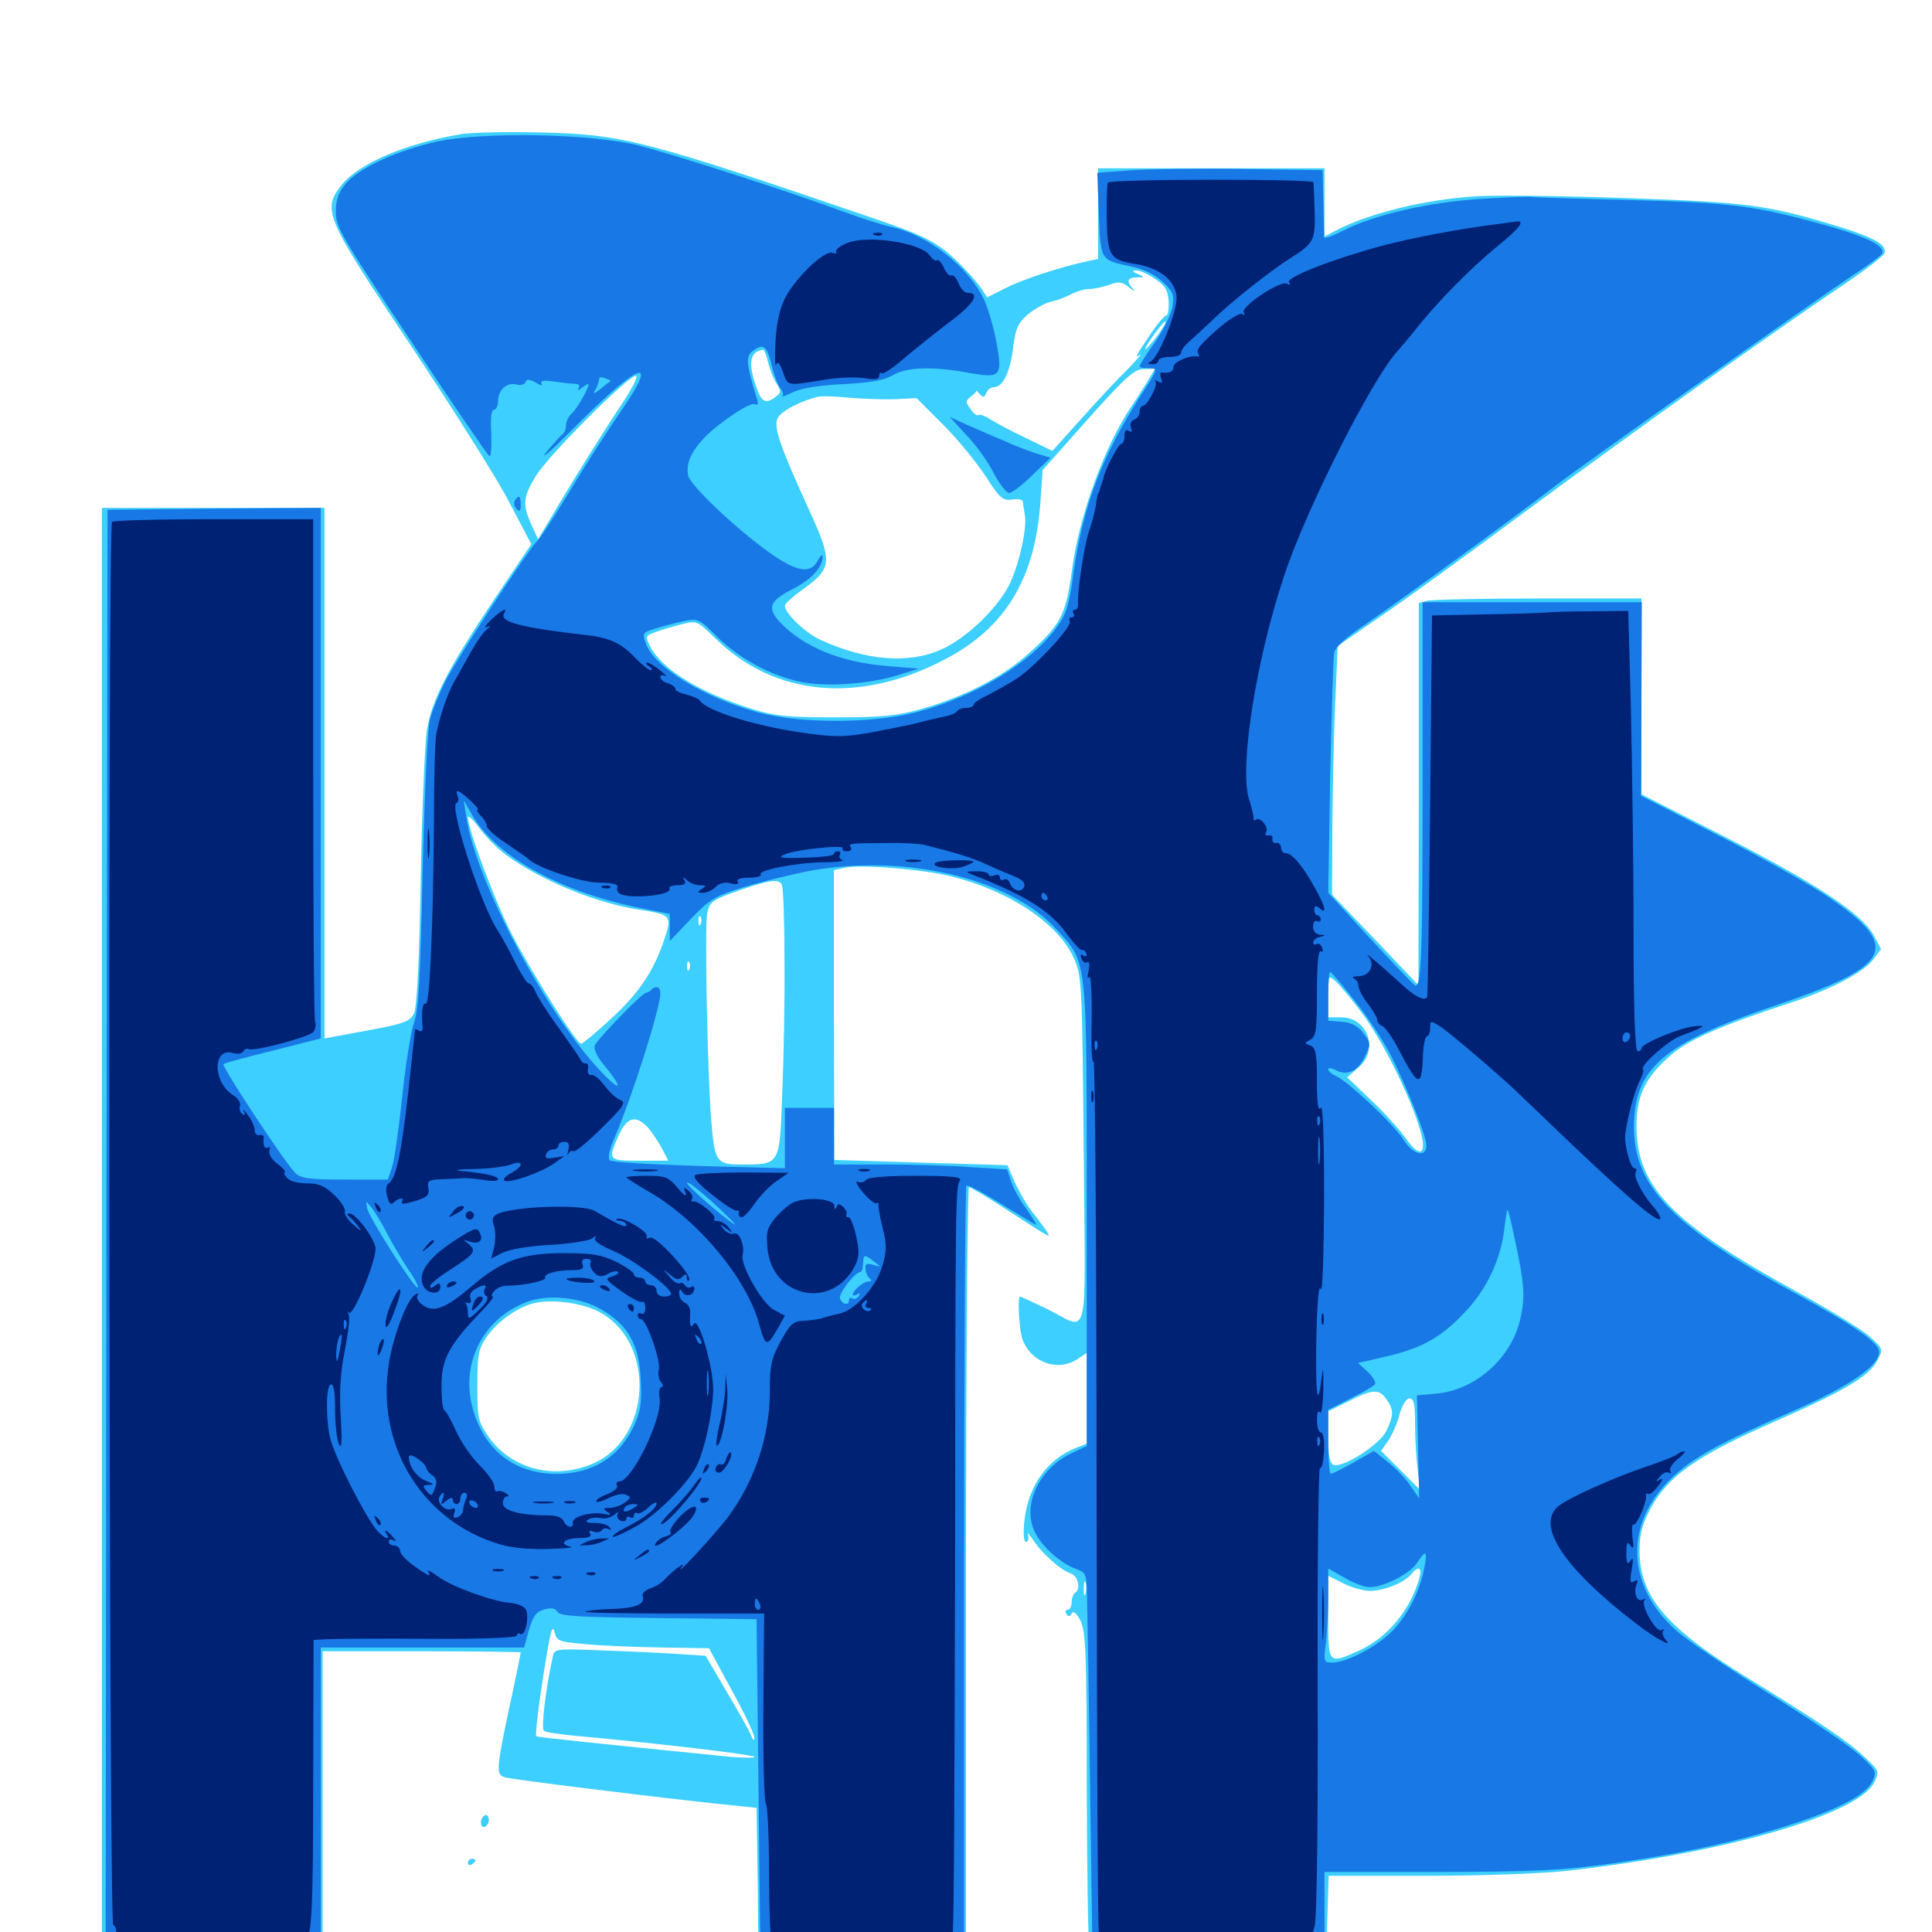 <svg xmlns="http://www.w3.org/2000/svg" viewBox="0 -1000 1000 1000">
	<path fill="#3ccfff" d="M239.258 -930.664C209.766 -925.781 185.156 -915.234 176.367 -903.711C166.797 -891.211 168.555 -887.109 212.305 -821.68C233.594 -789.648 256.641 -753.32 263.086 -741.016L275 -718.359L255.469 -689.258C231.25 -652.93 223.438 -637.5 220.898 -621.68C219.922 -614.844 218.359 -580.273 217.773 -544.727C216.992 -501.172 215.82 -478.711 214.258 -475.391C212.109 -471.289 209.375 -470.117 190.039 -466.602L167.969 -462.5V-599.805V-737.109H110.352H52.734V-363.086V10.938L109.961 10.547L166.992 9.961V-67.773V-145.312H218.359C246.484 -145.312 269.531 -144.922 269.531 -144.727C269.531 -144.336 266.992 -131.445 263.672 -116.406C256.836 -84.18 256.641 -81.445 261.328 -80.078C265.039 -78.906 333.203 -70.508 369.141 -66.602L391.602 -64.258L392.188 -26.562L392.578 10.938H446.289H500V-187.305C500 -296.289 500.781 -385.547 501.562 -385.547C502.344 -385.547 510.938 -380.469 520.508 -374.219C544.922 -358.398 543.75 -359.18 541.992 -362.305C541.016 -363.867 537.891 -368.164 534.961 -371.875C531.836 -375.586 527.734 -382.812 525.391 -387.695L521.484 -396.875L476.758 -398.242L431.836 -399.609L431.641 -474.609V-549.609L436.719 -550.781C444.336 -552.734 476.953 -550.195 491.992 -546.484C522.852 -538.867 548.438 -521.68 556.25 -503.125C559.961 -494.531 560.156 -488.672 560.938 -403.906C561.719 -300.586 564.453 -311.523 541.211 -322.852C534.18 -326.172 528.32 -328.906 527.93 -328.906C526.562 -328.906 527.539 -311.133 529.297 -306.641C533.789 -294.531 548.047 -289.648 558.203 -296.875L562.5 -299.805V-276.172V-252.734L557.422 -250.781C542.188 -244.922 532.422 -231.25 530.273 -213.281C529.492 -206.055 529.883 -201.953 531.055 -201.953C532.227 -201.953 532.617 -203.516 532.031 -205.469C531.25 -207.227 532.617 -206.055 534.766 -202.93C539.062 -196.094 549.219 -187.109 554.297 -185.547C558.008 -184.375 559.57 -177.344 556.445 -175.586C555.469 -174.805 554.688 -172.656 554.688 -170.508C554.688 -168.555 553.711 -166.797 552.539 -166.797C551.562 -166.797 551.172 -165.82 551.953 -164.648C552.93 -163.086 553.711 -163.086 554.688 -164.844C555.664 -166.406 557.227 -165.039 559.375 -160.938C561.914 -155.469 562.5 -144.141 562.5 -76.172C562.695 -33.008 563.086 4.297 563.867 6.641L564.844 10.938L625.781 10.547L686.523 9.961L687.109 -9.57L687.695 -29.102H738.867C767.773 -29.102 799.805 -30.273 812.5 -31.836C892.188 -40.82 961.328 -60.742 969.922 -77.148C972.852 -83.203 972.852 -83.203 965.234 -90.43C956.836 -98.438 943.945 -107.227 905.664 -130.859C862.305 -157.422 848.828 -173.438 848.633 -197.07C848.633 -206.445 850 -210.938 854.492 -219.531C863.672 -236.133 877.93 -246.289 917.383 -263.672C955.469 -280.469 967.578 -287.695 971.875 -296.094C974.805 -301.758 974.609 -301.953 967.969 -308.008C964.258 -311.523 947.266 -321.875 930.273 -331.25C865.43 -366.797 847.266 -385.547 847.07 -416.797C846.875 -432.422 851.562 -442.383 864.453 -453.516C873.438 -461.719 890.82 -469.141 925.195 -480.469C946.68 -487.305 964.648 -496.68 969.531 -503.32L973.633 -508.789L969.727 -516.016C963.672 -527.148 939.258 -543.164 892.188 -567.188L849.609 -588.867V-639.648V-690.234H796.484C767.188 -690.234 741.211 -689.648 738.867 -689.062L734.375 -687.891V-588.867L734.18 -490.039L711.914 -513.477L689.453 -536.914L689.648 -574.023C689.844 -594.531 690.43 -623.438 691.211 -638.477L692.383 -665.625L713.867 -680.469C725.781 -688.477 760.547 -713.672 791.016 -736.328C846.875 -777.539 914.648 -825.977 953.516 -852.148C964.844 -859.766 974.805 -867.383 975.391 -868.945C976.953 -873.047 969.922 -877.148 951.953 -882.617C915.234 -893.945 904.688 -895.312 841.797 -897.461C808.984 -898.633 774.414 -899.023 764.648 -898.438C738.086 -896.875 709.18 -889.844 691.797 -880.859L685.547 -877.539V-895.312V-912.891H626.953H568.359V-889.453V-866.016L563.086 -864.844C549.219 -861.914 529.492 -855.469 520.703 -850.977L510.938 -846.094L508.008 -850.586C506.445 -853.125 500.586 -859.766 495.117 -865.039C485.352 -874.414 479.102 -877.734 454.102 -886.328C333.008 -927.734 322.461 -930.469 279.297 -931.445C262.695 -931.836 244.727 -931.445 239.258 -930.664ZM597.852 -855.664C603.125 -852.148 604.492 -849.805 604.883 -843.945C605.078 -840.039 604.492 -836.719 603.711 -836.719C602.734 -836.719 599.609 -833.008 596.484 -828.516C587.5 -815.234 587.109 -814.453 590.039 -816.406C591.406 -817.188 588.672 -814.062 583.984 -809.18C579.102 -804.492 568.359 -792.969 559.961 -783.594L544.727 -766.602L531.055 -773.242C523.633 -776.758 515.234 -781.25 512.5 -783.008C509.766 -784.766 507.031 -785.742 506.445 -785.156C505.664 -784.57 503.906 -785.938 502.344 -788.281C499.609 -791.992 499.805 -792.578 502.539 -794.727C504.297 -796.094 505.664 -797.461 505.273 -797.852C505.078 -798.242 505.859 -797.461 507.031 -796.094C508.789 -794.141 509.57 -794.141 510.547 -796.68C511.133 -798.242 512.891 -799.609 514.453 -799.609C519.141 -799.609 522.852 -807.422 524.414 -820.117C525.586 -829.688 526.758 -832.617 531.836 -837.109C535.352 -840.039 540.625 -842.969 543.555 -843.75C546.68 -844.336 551.367 -846.094 554.297 -847.656C557.227 -849.219 561.328 -850.391 563.672 -850.391C566.016 -850.391 570.508 -851.367 574.023 -852.539C579.297 -854.492 580.859 -854.102 584.57 -851.172C586.914 -849.219 587.695 -848.828 586.523 -850.391C582.812 -854.492 583.398 -856.25 588.477 -856.445C592.578 -856.445 592.578 -856.641 588.867 -858.203C585.938 -859.375 585.742 -859.961 588.086 -859.961C589.844 -860.156 594.141 -858.203 597.852 -855.664ZM598.828 -825.977C591.797 -816.797 590.43 -817.188 597.266 -826.758C600.195 -830.859 602.93 -833.984 603.32 -833.594C603.711 -833.203 601.758 -829.883 598.828 -825.977ZM397.461 -812.891C398.242 -809.375 400.195 -804.297 401.758 -801.758C404.492 -797.461 404.492 -796.875 401.172 -794.336C396.289 -790.82 394.141 -791.797 391.406 -799.805C387.109 -811.914 388.086 -818.164 394.922 -818.945C395.508 -819.141 396.68 -816.211 397.461 -812.891ZM593.555 -801.953C591.016 -798.047 587.695 -792.578 585.742 -789.844C571.484 -768.75 558.398 -732.617 554.688 -703.906C551.758 -682.031 549.023 -676.562 532.812 -662.109C519.336 -649.805 499.805 -639.648 477.539 -633.203C464.453 -629.492 457.227 -628.711 432.617 -628.711C407.227 -628.711 401.367 -629.297 388.672 -633.203C362.109 -641.602 342.773 -653.516 336.719 -665.039C333.984 -670.508 333.984 -670.898 338.867 -672.656C341.797 -673.828 347.852 -675.586 352.344 -676.758C360.742 -678.906 360.742 -678.906 370.508 -669.336C401.172 -639.453 444.922 -635.547 488.867 -658.594C520.117 -674.805 535.547 -700 538.477 -739.453L539.648 -756.641L562.891 -782.812C582.617 -804.883 586.914 -808.789 591.992 -808.984L597.852 -809.18ZM318.945 -786.523C312.109 -775.977 300 -756.836 292.383 -744.141L278.516 -720.898L275 -728.516C270.312 -739.062 270.703 -742.773 277.539 -753.906C284.375 -764.844 325 -805.469 329.102 -805.469C330.664 -805.469 326.758 -797.852 318.945 -786.523ZM463.281 -793.359L474.414 -793.945L488.281 -780.078C495.898 -772.461 505.664 -760.352 510.156 -753.516C517.578 -741.992 518.945 -740.82 523.828 -741.406C526.953 -741.992 529.297 -741.406 529.492 -740.234C529.492 -739.062 530.078 -735.938 530.469 -733.203C531.641 -726.758 527.734 -708.789 522.852 -698.242C516.992 -685.742 500.195 -669.531 487.305 -663.867C470.508 -656.25 448.242 -658.008 424.805 -668.75C416.992 -672.266 406.25 -682.422 406.25 -686.523C406.25 -687.5 410.547 -691.406 415.82 -695.117C430.859 -706.055 431.055 -709.18 418.75 -736.133C403.32 -769.922 400 -779.688 402.734 -783.984C404.883 -787.5 414.453 -792.383 422.852 -794.531C425 -795.117 432.422 -794.922 439.453 -794.141C446.484 -793.555 457.227 -793.164 463.281 -793.359ZM262.305 -557.227C280.273 -544.141 309.375 -532.227 331.25 -529.102C347.461 -526.562 348.047 -525.977 343.75 -513.477C338.086 -496.875 330.859 -486.133 316.016 -472.461C308.398 -465.43 301.562 -459.766 300.781 -459.766C298.438 -459.766 276.172 -494.922 265.43 -515.43C257.031 -531.25 242.188 -570.703 242.188 -576.953C242.188 -578.32 244.922 -575.781 248.047 -571.484C251.367 -566.992 257.617 -560.547 262.305 -557.227ZM406.055 -502.539C406.25 -482.617 405.664 -451.758 404.883 -433.984C403.516 -396.68 403.906 -397.266 383.789 -397.266C370.898 -397.266 369.922 -398.438 368.164 -419.727C366.211 -443.359 364.648 -519.922 366.016 -527.148C367.188 -532.812 368.555 -533.984 378.516 -537.695C397.656 -544.531 403.125 -545.508 404.688 -541.992C405.469 -540.234 406.055 -522.461 406.055 -502.539ZM362.695 -521.875C362.109 -520.312 361.523 -520.898 361.523 -523.047C361.328 -525.195 361.914 -526.367 362.5 -525.586C363.086 -525 363.281 -523.242 362.695 -521.875ZM356.836 -498.438C356.25 -496.875 355.664 -497.461 355.664 -499.609C355.469 -501.758 356.055 -502.93 356.641 -502.148C357.227 -501.562 357.422 -499.805 356.836 -498.438ZM705.273 -475.195C715.625 -461.328 730.078 -432.227 734.961 -415.43C738.867 -402.344 735.156 -400 727.539 -410.938C724.609 -415.039 716.797 -423.828 709.766 -430.469L697.266 -442.383L703.125 -447.461C713.867 -456.445 708.008 -473.438 694.141 -473.438H687.5V-484.57C687.5 -495.508 687.5 -495.508 691.602 -491.797C693.75 -489.844 700 -482.422 705.273 -475.195ZM335.352 -416.406C337.5 -413.867 340.82 -408.984 342.578 -405.664L345.898 -399.219H331.055C314.648 -399.219 314.453 -399.414 320.312 -412.5C324.609 -421.875 329.102 -423.047 335.352 -416.406ZM311.328 -320.312C339.453 -303.906 336.914 -255.664 307.227 -242.578C287.109 -233.789 264.844 -239.453 252.93 -256.25C247.461 -264.258 247.07 -265.82 247.07 -282.812C247.07 -298.633 247.656 -301.758 251.758 -307.812C257.031 -315.43 266.211 -322.266 274.609 -325C284.375 -328.125 301.953 -325.781 311.328 -320.312ZM717.578 -275.781C721.484 -270.312 721.484 -267.578 717.578 -259.375C714.258 -252.344 695.117 -240.039 690.234 -241.797C688.281 -242.578 687.5 -246.484 687.5 -256.25V-269.531L697.852 -274.609C710.352 -281.055 713.867 -281.25 717.578 -275.781ZM732.422 -263.086C732.422 -255.664 733.008 -245.117 733.789 -239.258L734.961 -228.906L724.805 -239.062L714.844 -249.023L718.555 -254.297C720.508 -257.227 723.242 -263.281 724.414 -267.969C725.781 -272.852 727.93 -276.172 729.492 -276.172C731.836 -276.172 732.422 -273.242 732.422 -263.086ZM734.57 -182.812C729.688 -166.211 717.969 -152.148 703.125 -145.508C687.5 -138.477 687.5 -138.477 687.5 -162.891V-184.375L695.312 -180.469C699.414 -178.32 705.664 -176.562 708.984 -176.562C716.211 -176.562 726.562 -180.664 730.273 -184.961C734.18 -189.844 736.328 -188.867 734.57 -182.812ZM561.914 -175.195C561.328 -173.242 560.938 -174.414 560.938 -177.539C560.938 -180.859 561.328 -182.227 561.914 -181.055C562.305 -179.688 562.305 -176.953 561.914 -175.195ZM302.734 -149.023C310.742 -148.242 328.516 -147.461 342.188 -147.266L366.992 -146.875L378.711 -125.195C385.352 -113.281 390.625 -102.148 390.43 -100.391C390.43 -98.633 389.648 -99.219 388.672 -101.953C387.695 -104.297 382.031 -114.453 375.977 -124.609L365.234 -142.969L347.07 -144.141C337.305 -144.727 319.727 -145.508 308.008 -145.898C288.086 -146.68 286.914 -146.484 286.133 -142.578C282.422 -125.586 279.883 -105.078 281.641 -104.102C282.617 -103.32 289.844 -102.344 297.461 -101.562C333.398 -98.438 390.625 -91.797 390.625 -90.625C390.625 -90.039 384.18 -90.039 376.562 -90.82C310.352 -97.461 278.125 -100.781 277.539 -101.367C276.758 -102.148 280.273 -128.516 283.594 -147.07C285.352 -157.031 286.133 -158.789 287.109 -155.078C288.086 -150.586 289.453 -150.195 302.734 -149.023ZM249.219 -58.398C248.633 -56.836 249.023 -55.078 249.805 -54.492C250.781 -53.906 251.953 -54.883 252.734 -56.445C253.32 -58.008 252.93 -59.766 252.148 -60.352C251.172 -60.938 250 -59.961 249.219 -58.398ZM242.188 -35.742C242.188 -34.766 243.164 -34.375 244.141 -34.961C245.312 -35.547 246.094 -36.523 246.094 -37.109C246.094 -37.5 245.312 -37.891 244.141 -37.891C243.164 -37.891 242.188 -36.914 242.188 -35.742Z"/>
	<path fill="#1878e5" d="M226.367 -926.758C205.859 -922.266 185.742 -913.086 178.906 -904.883C175.195 -900.391 173.828 -896.68 173.828 -890.234C173.828 -882.422 176.953 -877.148 212.891 -823.242C234.18 -791.016 252.539 -764.258 253.32 -763.867C254.102 -763.281 254.492 -768.555 254.297 -775.391C253.711 -783.398 254.297 -787.891 255.664 -787.891C256.836 -787.891 257.812 -790.039 257.812 -792.578C257.812 -798.242 262.5 -802.344 267.383 -800.977C269.531 -800.391 271.68 -800.977 272.07 -802.344C272.656 -803.906 274.219 -803.711 277.344 -801.953C279.883 -800.391 281.055 -800.195 280.273 -801.562C279.492 -802.93 281.25 -803.32 286.523 -802.539C290.625 -801.953 295.508 -801.367 297.461 -801.367C299.609 -801.367 300.391 -800.391 299.414 -799.023C298.633 -797.656 299.414 -797.852 301.367 -799.414C303.125 -800.781 304.688 -801.562 304.688 -801.172C304.688 -798.828 298.438 -788.086 295.898 -785.938C294.336 -784.57 292.969 -781.836 292.969 -779.883C292.969 -777.93 292.188 -775.977 291.211 -775.195C290.234 -774.609 286.523 -770.508 282.812 -766.016C279.297 -761.328 285.156 -766.602 295.898 -777.344C331.055 -812.695 341.992 -816.992 321.484 -787.305C314.648 -777.344 302.734 -758.984 295.117 -746.094C287.305 -733.398 279.883 -721.68 278.125 -720.117C273.047 -715.039 236.523 -659.18 230.469 -647.266C227.344 -641.016 223.633 -632.031 222.461 -627.344C221.289 -622.461 219.727 -589.062 218.75 -548.633C217.578 -492.969 216.602 -476.758 214.258 -470.508C212.695 -466.211 209.961 -449.023 208.203 -432.422C206.445 -415.82 204.102 -399.219 202.93 -395.898L200.781 -389.453H178.516C159.961 -389.453 155.664 -390.039 152.734 -392.969C147.266 -398.438 114.648 -448.047 115.625 -449.219C116.211 -449.805 127.93 -452.93 141.406 -456.25L166.016 -462.5V-599.805V-737.109L110.938 -736.719L55.664 -736.133L55.078 -363.672L54.688 8.984H110.352H166.016V-69.141V-147.266H218.555H271.289L273.828 -156.445C275.977 -163.672 277.539 -165.82 281.836 -166.992C285.547 -167.969 287.5 -167.578 288.672 -165.625C289.844 -163.477 300 -162.891 340.82 -162.5L391.602 -161.914L392.578 -76.367L393.555 9.18H446.289H499.023V-188.086C499.023 -296.484 499.609 -385.742 500.195 -386.328C500.781 -386.914 508.984 -382.617 518.359 -376.758C527.93 -370.898 535.938 -366.016 536.328 -366.016C536.719 -366.016 534.57 -369.531 531.445 -374.023C528.125 -378.32 524.609 -384.766 523.438 -388.281L521.289 -394.727L502.344 -395.898C491.992 -396.68 471.68 -397.266 457.617 -397.266H431.641V-411.914V-426.562H418.945H406.25V-410.938V-395.312L361.914 -396.484C337.305 -397.266 316.602 -398.438 315.625 -399.414C314.453 -400.586 315.43 -405.078 318.164 -411.328C326.953 -431.641 341.797 -478.125 341.797 -485.938C341.797 -489.258 339.453 -490.039 337.109 -487.695C336.328 -486.719 334.961 -486.133 334.375 -486.133C332.227 -485.938 309.18 -462.109 307.812 -458.789C307.227 -457.227 308.984 -453.125 312.109 -449.414C322.656 -436.719 322.07 -433.789 311.328 -445.117C283.008 -474.609 246.094 -544.336 241.406 -576.953L240.039 -585.742L243.945 -578.906C255.859 -557.227 289.062 -538.672 331.055 -530.078L346.68 -526.953V-519.922V-512.891L357.422 -524.219C366.992 -534.18 369.922 -536.133 383.789 -540.43C392.383 -543.164 407.422 -546.875 416.992 -548.828C466.602 -558.594 522.266 -545.898 546.68 -519.141C563.086 -501.172 562.5 -506.641 562.5 -370.898V-251.562L553.906 -247.461C537.305 -239.258 528.711 -220.117 535.938 -206.445C539.453 -199.219 549.609 -190.43 557.031 -187.891C562.305 -185.938 562.5 -185.547 562.695 -171.094C562.891 -162.695 563.672 -118.945 564.258 -73.438L565.43 8.984L625.586 9.57L685.547 9.961V-10.547V-31.055H744.727C795.117 -31.25 808.203 -31.836 834.961 -35.547C873.242 -41.016 901.953 -47.461 929.492 -56.445C953.906 -64.648 966.211 -71.484 969.336 -78.32C971.484 -83.008 970.898 -83.984 962.305 -91.797C957.227 -96.289 936.133 -110.742 915.234 -123.633C894.531 -136.523 873.047 -151.172 867.578 -156.055C841.602 -179.297 840.625 -211.523 865.234 -234.961C876.562 -245.703 889.062 -252.734 929.492 -270.312C957.422 -282.617 972.656 -293.164 972.656 -300.195C972.656 -304.883 960.547 -313.477 928.711 -330.859C865.625 -365.234 845.703 -385.938 845.703 -416.797C845.898 -446.875 860.547 -459.766 916.992 -478.906C980.859 -500.391 985.156 -509.766 943.945 -537.305C934.57 -543.359 909.57 -557.422 888.281 -568.164L849.414 -588.086L849.609 -638.086L849.805 -688.281H792.969H736.328V-594.727C736.328 -504.297 735.742 -488.086 732.227 -490.039C731.445 -490.625 720.898 -501.562 708.984 -514.453L687.5 -537.891L688.477 -597.852C689.258 -631.055 690.039 -659.961 690.625 -662.305C691.211 -665.039 696.875 -670.312 706.641 -676.758C722.656 -687.695 786.133 -733.789 805.664 -749.023C819.141 -759.375 937.5 -843.164 958.594 -857.227C966.406 -862.305 973.438 -867.578 974.023 -868.555C976.367 -872.461 966.602 -877.344 944.922 -883.398C907.617 -893.75 895.703 -895.117 843.164 -896.484C816.211 -897.07 793.555 -897.852 792.969 -898.047C792.383 -898.438 780.664 -897.852 766.797 -897.07C739.258 -895.312 711.523 -888.867 695.312 -880.664C690.039 -877.93 685.547 -876.367 685.352 -877.148C685.352 -878.125 685.156 -886.133 684.961 -895.312L684.57 -911.914L644.531 -912.5C622.461 -912.891 596.289 -912.5 586.133 -911.914L567.969 -910.547L568.75 -889.062C569.727 -865.039 569.531 -865.43 585.352 -862.109C591.992 -860.742 597.852 -857.812 601.758 -854.102C607.227 -849.023 607.812 -847.461 606.836 -841.016C606.055 -837.109 601.953 -828.711 597.656 -822.656C593.359 -816.602 589.844 -811.133 589.844 -810.352C589.844 -809.766 591.992 -809.375 594.727 -809.375C599.609 -809.375 599.414 -809.18 590.43 -795.312C570.312 -763.867 560.547 -737.891 555.664 -703.711C553.516 -687.305 551.953 -682.227 547.266 -675.781C533.984 -657.031 504.883 -639.453 474.609 -631.445C451.758 -625.391 414.062 -625.391 392.383 -631.25C364.453 -638.867 338.477 -654.688 334.375 -666.797C332.422 -672.07 332.617 -672.656 338.477 -674.414C341.992 -675.586 348.438 -677.344 353.125 -678.32C361.328 -680.078 361.523 -680.078 371.68 -669.922C383.203 -658.789 398.828 -650.391 414.453 -647.07C427.148 -644.336 450.195 -645.898 464.844 -650.586L475.586 -653.906L458.984 -655.273C435.156 -657.227 416.016 -665.039 403.711 -677.93C396.875 -685.352 398.242 -689.062 410.352 -695.117C419.922 -700 425.781 -706.445 425.781 -711.719C425.781 -713.477 424.609 -712.5 423.242 -709.766C419.531 -702.734 412.305 -703.906 397.852 -714.258C380.664 -726.562 357.617 -748.438 356.25 -753.711C354.297 -761.914 360.352 -771.484 374.414 -781.836C381.641 -787.305 388.867 -791.406 390.43 -790.82C392.383 -790.039 392.773 -790.82 391.602 -794.141C386.133 -811.914 385.938 -815.625 389.648 -818.359C395.117 -822.461 396.875 -821.094 399.414 -810.938C400.586 -805.859 402.734 -800.586 403.906 -799.023C405.273 -797.461 405.664 -795.703 404.883 -794.922C404.102 -794.336 406.641 -795.117 410.156 -796.875C414.453 -799.023 423.633 -800.586 436.328 -801.172C450.586 -801.953 457.422 -803.125 461.914 -805.664C468.75 -809.961 482.812 -810.547 501.367 -807.031C517.969 -804.102 518.945 -805.078 515.82 -822.461C514.453 -829.883 511.719 -839.453 509.766 -843.945C501.953 -861.523 480.469 -878.516 460.938 -882.617C457.227 -883.398 446.094 -886.914 436.523 -890.43C408.789 -900.781 348.438 -920.117 330.078 -924.805C305.664 -930.859 250 -931.836 226.367 -926.758ZM316.016 -802.734C315.625 -802.539 313.281 -800.781 310.742 -798.633C307.812 -796.289 306.641 -795.898 307.812 -797.656C308.789 -799.219 309.57 -801.172 309.766 -802.148C309.961 -802.93 310.156 -803.906 310.352 -804.492C310.352 -804.883 311.914 -804.883 313.477 -804.102C315.234 -803.516 316.406 -802.93 316.016 -802.734ZM701.172 -482.031C707.812 -473.828 716.211 -460.938 719.922 -453.711C728.711 -436.133 738.281 -411.914 738.281 -407.031C738.281 -400.586 731.25 -402.344 726.562 -409.961C721.875 -417.578 698.438 -439.648 691.992 -442.773C689.453 -443.945 687.5 -445.508 687.5 -446.484C687.5 -447.461 689.258 -447.266 691.406 -446.094C697.266 -442.969 702.93 -445.508 706.445 -453.125C709.57 -459.375 709.57 -460.156 705.664 -465.234C702.93 -468.945 699.609 -470.703 694.727 -471.094L687.5 -471.68V-484.375C687.5 -491.211 687.891 -496.875 688.477 -496.875C689.062 -496.875 694.727 -490.234 701.172 -482.031ZM373.047 -373.828C380.469 -366.797 382.617 -364.258 377.93 -367.773C366.211 -376.562 351.953 -389.844 356.445 -387.695C358.594 -386.719 366.016 -380.469 373.047 -373.828ZM200.586 -361.133C203.32 -355.859 208.203 -347.656 211.328 -342.969C214.648 -338.281 216.797 -333.984 216.211 -333.594C215.039 -332.227 191.016 -369.531 190.039 -374.609C189.258 -378.711 189.258 -378.711 192.383 -374.805C194.141 -372.656 197.852 -366.602 200.586 -361.133ZM783.789 -359.766C789.062 -335.742 789.453 -329.492 787.109 -318.164C782.812 -297.656 764.453 -280.859 743.945 -278.711L733.398 -277.734L733.984 -250.977L734.57 -224.414L729.688 -231.445C727.148 -235.156 721.875 -240.625 717.969 -243.555L711.133 -249.023L700.586 -242.969C694.922 -239.844 689.453 -237.109 688.867 -237.109C688.086 -237.109 687.5 -244.531 687.5 -253.711V-270.312L699.023 -276.172C705.469 -279.297 711.133 -282.617 711.719 -283.594C712.305 -284.57 710.547 -287.5 707.812 -290.039L702.93 -294.531L718.164 -298.047C736.914 -302.539 746.68 -308.203 759.375 -322.07C769.922 -333.594 776.953 -348.633 778.711 -364.453C779.297 -369.727 780.078 -373.828 780.273 -373.828C780.664 -373.828 782.227 -367.383 783.789 -359.766ZM393.945 -355.859C393.75 -359.961 390.625 -362.305 390.625 -358.008C390.625 -357.031 389.844 -356.641 388.672 -357.227C387.695 -357.812 386.719 -357.422 386.719 -356.25C386.719 -354.883 387.891 -354.297 389.453 -354.883C391.016 -355.469 392.773 -355.078 393.164 -353.711C393.75 -352.344 393.945 -353.32 393.945 -355.859ZM452.344 -357.227C456.445 -360.352 456.25 -360.352 449.219 -358.398C446.484 -357.617 445.312 -356.445 446.484 -355.664C447.656 -355.078 450.391 -355.664 452.344 -357.227ZM455.078 -344.922C455.664 -344.336 454.102 -344.531 451.953 -345.312C448.633 -346.289 447.656 -345.898 448.047 -343.164C448.047 -341.211 449.219 -339.062 450.195 -338.281C451.367 -337.305 451.172 -336.719 449.609 -336.719C446.875 -336.719 441.406 -332.031 441.406 -329.883C441.406 -329.297 442.383 -329.297 443.75 -330.078C445.117 -330.859 445.312 -330.664 444.531 -329.102C443.75 -327.93 442.188 -327.344 441.211 -327.93C440.234 -328.711 439.453 -328.125 439.453 -327.148C439.453 -324.023 436.133 -324.609 434.766 -327.93C433.984 -330.469 442.188 -341.211 445.312 -341.602C445.703 -341.602 446.289 -342.578 446.484 -343.555C446.484 -344.727 446.875 -346.68 446.875 -348.242C447.266 -350.781 448.242 -350.391 455.078 -344.922ZM311.523 -322.07C325.195 -314.062 330.859 -303.906 331.641 -285.938C332.227 -273.828 331.641 -269.531 328.125 -261.914C320.312 -245.508 306.641 -237.109 287.695 -237.109C266.406 -237.305 250.977 -249.219 244.922 -270.117C237.891 -293.75 249.805 -317.578 272.852 -326.172C283.789 -330.273 300.781 -328.516 311.523 -322.07ZM427.734 -326.953C427.734 -328.125 427.344 -328.906 426.953 -328.906C426.367 -328.906 425.391 -328.125 424.805 -326.953C424.219 -325.977 424.609 -325 425.586 -325C426.758 -325 427.734 -325.977 427.734 -326.953ZM433.594 -326.172C433.594 -327.734 432.812 -328.906 432.031 -328.906C431.25 -328.906 430.469 -327.148 430.469 -325.195C430.469 -323.047 431.25 -321.875 432.031 -322.266C432.812 -322.852 433.594 -324.609 433.594 -326.172ZM421.875 -326.172C421.875 -327.734 420.312 -326.758 417.773 -323.633C415.234 -320.508 415.43 -320.312 418.555 -322.852C420.312 -324.219 421.875 -325.781 421.875 -326.172ZM737.305 -188.867C735.156 -177.148 728.906 -164.453 721.094 -156.25C713.281 -148.047 697.266 -139.453 689.648 -139.453C685.156 -139.453 684.961 -139.844 686.328 -149.805C686.914 -155.273 687.5 -166.211 687.5 -174.023V-188.086L695.898 -183.398C700.391 -180.664 706.25 -178.516 708.984 -178.516C716.406 -178.516 729.688 -185.352 733.398 -191.016C738.086 -198.047 738.867 -197.461 737.305 -188.867ZM500.391 -774.609C505.469 -769.336 511.719 -760.547 514.453 -754.883C517.383 -749.414 520.898 -744.922 522.266 -744.922C523.828 -744.922 529.297 -749.023 534.375 -754.102L543.75 -763.086L535.938 -765.43C531.836 -766.797 524.219 -769.727 519.141 -772.07C513.867 -774.219 505.664 -777.93 500.586 -780.078L491.602 -784.18ZM266.406 -740.82C265.82 -739.648 266.211 -737.695 267.383 -736.523C268.945 -734.961 269.531 -735.547 269.531 -738.672C269.531 -743.359 268.555 -744.141 266.406 -740.82Z"/>
	<path fill="#002274" d="M573.438 -905.469C573.047 -904.688 572.656 -896.289 572.852 -886.914C573.242 -867.383 574.414 -865.43 588.086 -863.281C600.195 -861.328 608.398 -854.688 608.984 -846.484C609.57 -839.062 599.609 -814.453 595.312 -812.695C593.75 -811.914 594.141 -811.523 596.289 -811.523C598.047 -811.328 599.609 -812.305 599.609 -813.281C599.609 -814.453 602.344 -815.234 605.469 -815.234C608.789 -815.234 611.328 -816.211 611.328 -817.383C611.328 -818.75 613.281 -821.289 615.82 -823.438C618.164 -825.586 624.609 -831.445 629.883 -836.523C639.258 -845.312 657.812 -859.961 667.969 -866.406C680.078 -874.023 680.859 -875.781 680.469 -890.43C680.273 -898.047 679.883 -904.688 679.883 -905.664C679.688 -907.422 574.805 -907.422 573.438 -905.469ZM776.367 -884.18C757.031 -881.836 730.859 -876.953 714.844 -872.656C689.062 -865.625 665.625 -856.445 667.188 -853.906C668.164 -852.539 667.578 -852.344 666.211 -853.125C663.086 -855.273 641.992 -841.211 643.75 -838.281C644.531 -837.109 644.336 -836.719 642.969 -837.5C641.797 -838.086 636.719 -835.156 631.445 -830.664C620.898 -821.484 618.945 -819.141 620.312 -816.797C620.898 -815.82 620.703 -815.234 619.727 -815.43C616.016 -816.406 607.422 -812.695 607.422 -810.156C607.422 -807.617 605.078 -806.641 601.172 -807.227C600.391 -807.227 600.391 -805.859 600.977 -804.102C601.953 -801.758 601.562 -801.367 599.414 -802.539C597.852 -803.32 597.266 -803.516 598.047 -802.539C599.609 -800.781 593.75 -789.844 591.406 -789.844C590.625 -789.844 589.844 -788.477 589.844 -786.914C589.844 -785.156 588.672 -783.398 587.109 -782.812C585.352 -782.227 584.766 -780.469 585.352 -778.711C586.133 -776.562 585.742 -775.977 584.375 -776.953C582.812 -777.93 582.031 -776.953 582.031 -774.414C582.031 -772.07 581.25 -770.312 580.469 -770.312C578.906 -770.312 571.68 -756.445 571.094 -752.344C570.898 -751.562 570.508 -750.391 570.312 -749.805C570.117 -749.219 569.531 -748.047 569.336 -746.875C569.141 -745.898 568.75 -744.727 568.359 -744.531C568.164 -744.141 567.578 -741.406 567.188 -738.086C566.602 -734.961 565.039 -728.711 563.477 -724.414C561.133 -717.383 557.422 -692.969 558.008 -686.914C558.008 -685.547 557.422 -684.375 556.25 -684.375C555.273 -684.375 555.078 -683.594 555.664 -682.422C556.25 -681.445 555.859 -680.469 554.688 -680.469C553.516 -680.469 553.125 -679.688 553.711 -678.516C555.273 -675.977 536.133 -655.273 526.367 -648.828C522.07 -646.094 515.234 -642.188 511.328 -640.234C507.227 -638.281 503.906 -636.133 503.906 -635.156C503.906 -634.375 502.148 -633.594 500.195 -633.594C498.047 -633.594 495.898 -632.812 495.312 -631.836C494.727 -630.859 491.797 -629.688 488.867 -629.102C485.742 -628.516 479.883 -627.148 475.586 -625.977C471.289 -624.805 460.156 -622.656 450.977 -620.898C436.133 -618.359 432.227 -618.359 414.258 -620.898C389.453 -624.609 365.625 -632.227 362.305 -637.305C361.719 -638.281 358.594 -639.648 355.469 -640.43C352.148 -641.211 349.609 -642.383 349.609 -643.359C349.609 -644.336 347.852 -645.703 345.703 -646.289C343.555 -646.875 341.797 -648.438 341.797 -649.414C341.797 -650.586 342.969 -650.781 344.336 -650.195C345.508 -649.414 344.531 -650.781 341.797 -652.93C339.062 -655.078 336.133 -657.031 334.961 -657.031C333.984 -657.031 334.375 -656.055 335.938 -655.078C337.5 -654.102 337.891 -653.125 336.914 -653.125C335.742 -653.125 332.422 -655.859 329.297 -658.984C321.68 -667.188 315.43 -670.117 301.758 -671.484C269.531 -675.195 258.203 -678.125 260.938 -682.617C263.086 -686.133 259.57 -684.18 254.297 -679.297C251.367 -676.367 250.391 -674.805 251.953 -675.391C254.492 -676.562 254.297 -676.367 251.953 -674.219C250.195 -672.852 246.68 -667.773 243.945 -662.891C241.211 -658.008 237.305 -650.977 235.156 -647.266C231.445 -640.625 227.93 -630.273 225.781 -619.922C225.195 -617.188 224.609 -596.875 224.609 -575C224.219 -520.898 222.461 -479.297 220.312 -480.469C218.75 -481.445 217.969 -475.781 218.75 -468.75C218.945 -466.602 218.164 -465.82 216.992 -466.406C215.82 -467.188 214.844 -467.578 214.844 -467.188C214.844 -466.797 213.086 -451.562 211.133 -433.203C207.422 -400.781 204.883 -389.844 200.977 -387.305C199.805 -386.719 199.609 -383.789 200.391 -380.859C201.367 -376.953 202.344 -376.172 203.711 -377.539C206.25 -380.078 209.57 -380.469 208.008 -377.93C207.422 -376.758 209.18 -376.758 212.695 -377.734C221.289 -380.078 222.461 -381.25 221.68 -385.547C221.094 -388.867 222.07 -389.453 229.102 -389.648C233.594 -389.844 238.672 -390.039 240.234 -390.234C241.797 -390.234 246.484 -389.844 250.586 -389.258C254.492 -388.477 257.812 -388.672 257.812 -389.648C257.812 -391.211 251.172 -392.773 238.281 -393.945C234.57 -394.336 237.695 -394.922 245.508 -394.922C253.125 -395.117 261.719 -396.094 264.453 -397.266C271.289 -399.805 271.094 -396.289 264.453 -392.773C261.523 -391.211 260.156 -389.453 261.133 -388.867C263.672 -387.305 280.859 -393.359 287.109 -398.047L291.992 -401.562L286.719 -400.781C283.008 -400 281.836 -400.586 282.617 -402.539C283.203 -403.906 284.766 -405.078 286.328 -405.078C287.891 -405.078 289.062 -406.055 289.062 -407.031C289.062 -408.203 290.43 -408.984 292.188 -408.984C294.336 -408.984 294.922 -407.812 294.141 -404.688C293.555 -402.148 293.555 -401.367 294.141 -402.734C294.727 -403.906 295.898 -404.688 296.875 -404.102C297.656 -403.516 304.297 -408.984 311.523 -416.211C322.852 -427.344 324.219 -429.492 321.094 -430.664C318.945 -431.445 315.43 -434.766 312.891 -438.086C310.547 -441.406 307.422 -443.945 306.055 -443.555C304.688 -443.359 303.906 -444.727 304.297 -446.68C304.688 -448.438 304.102 -449.805 303.32 -449.609C302.539 -449.219 301.367 -450 300.781 -450.977C300.391 -452.148 295.117 -459.57 289.453 -467.578C283.594 -475.586 278.125 -484.18 277.148 -486.719C276.172 -489.062 274.609 -491.016 273.633 -491.016C272.656 -491.016 269.531 -496.094 266.406 -502.344C263.477 -508.398 259.375 -515.625 257.617 -518.359C248.828 -531.641 232.227 -583.008 236.328 -584.375C237.305 -584.766 237.5 -586.328 236.914 -587.891C235.352 -591.992 237.305 -591.211 243.359 -585.742C246.289 -583.008 248.047 -580.859 247.266 -580.859C246.484 -580.859 247.266 -579.492 248.828 -577.734C250.586 -576.172 251.953 -573.633 251.953 -572.461C251.953 -571.094 256.641 -566.992 262.305 -563.281C267.773 -559.57 272.852 -556.055 273.438 -555.469C277.344 -551.172 300.781 -543.164 309.961 -543.164C317.383 -542.969 320.117 -542.383 319.531 -540.625C318.945 -539.258 319.922 -537.695 321.484 -537.109C328.125 -534.57 348.438 -536.914 346.484 -540.039C345.898 -541.016 347.852 -541.797 350.586 -541.797C354.102 -541.797 355.273 -542.578 354.297 -544.336C353.125 -546.289 353.516 -546.289 355.664 -544.336C357.031 -542.969 359.961 -541.797 362.305 -541.797C365.43 -541.797 365.625 -541.406 363.281 -539.844C360.742 -538.281 360.938 -537.891 363.867 -537.891C365.82 -537.891 368.945 -539.258 370.508 -541.016C372.461 -542.969 375.391 -543.555 378.32 -542.773C381.445 -541.992 382.617 -542.383 381.836 -543.75C381.055 -544.922 383.203 -545.703 387.695 -545.703C391.602 -545.703 394.336 -546.484 393.75 -547.461C392.383 -549.609 412.109 -553.516 426.562 -553.711C433.203 -553.711 437.305 -554.297 435.938 -554.883C434.766 -555.273 433.984 -556.641 434.766 -557.617C435.352 -558.594 434.766 -559.375 433.789 -559.375C432.617 -559.375 431.641 -558.789 431.641 -558.008C431.641 -557.031 424.805 -556.25 416.406 -556.055C403.906 -555.664 402.148 -556.055 406.25 -557.812C412.109 -560.352 437.5 -562.891 436.133 -560.938C435.742 -559.961 436.719 -559.375 438.477 -559.375C440.234 -559.375 441.016 -560.352 440.43 -561.328C439.062 -563.477 439.062 -563.477 458.984 -563.672C466.992 -563.867 475.781 -563.281 478.516 -562.695C495.312 -558.398 502.148 -556.445 510.742 -552.539C516.211 -550 522.852 -547.266 525.781 -546.094C529.297 -544.531 530.859 -542.773 530.078 -541.016C528.711 -537.695 524.219 -538.867 522.656 -542.969C522.07 -544.727 520.703 -545.312 519.531 -544.727C518.555 -544.141 517.578 -544.531 517.578 -545.703C517.578 -547.07 516.211 -547.656 514.648 -546.875C513.086 -546.289 511.719 -546.484 511.719 -547.461C511.719 -548.242 508.984 -549.023 505.469 -549.023C499.414 -549.023 499.414 -548.828 503.906 -547.07C532.031 -535.938 543.945 -528.32 552.93 -515.625C556.25 -511.328 559.375 -507.812 560.156 -508.203C560.938 -508.594 561.719 -507.812 562.305 -506.445C562.695 -505.078 562.109 -504.688 560.742 -505.469C559.375 -506.445 558.984 -505.664 559.766 -503.906C560.352 -502.148 561.719 -501.367 562.695 -501.953C563.867 -502.539 564.062 -500.781 563.477 -497.461C562.695 -494.336 562.891 -492.969 563.867 -494.336C564.648 -495.508 565.234 -485.352 565.039 -471.875C564.648 -458.203 565.234 -448.633 566.016 -450.586C566.797 -452.539 567.578 -352.93 567.578 -228.906C567.773 -105.078 568.164 -1.953 568.75 0C569.531 3.516 572.07 3.711 624.219 3.516L678.711 3.32L680.469 -3.125C681.641 -6.836 682.227 -58.594 682.031 -125.391C681.836 -189.062 682.422 -240.82 683.203 -240.234C684.18 -239.648 684.961 -243.555 685.352 -249.023C685.547 -254.688 684.961 -258.594 683.594 -258.594C682.617 -258.594 681.641 -261.523 681.641 -265.039C681.641 -268.75 682.227 -270.312 683.203 -268.945C683.984 -267.578 684.766 -272.852 684.961 -280.664C684.961 -293.164 684.961 -293.555 683.789 -284.961C681.836 -268.75 680.664 -282.031 681.445 -311.328C681.836 -327.734 682.812 -335.742 683.594 -332.812C684.57 -330.078 685.156 -350.781 685.352 -378.711C685.352 -412.109 684.766 -428.516 683.594 -426.562C682.227 -424.609 681.641 -428.906 681.641 -440.43C681.641 -454.688 681.055 -457.617 678.32 -458.789C675 -459.961 675 -460.156 678.32 -461.914C681.25 -463.672 681.641 -466.992 681.641 -486.328C681.641 -500.586 682.422 -508.398 683.594 -507.617C684.766 -507.031 684.961 -507.812 684.375 -509.375C683.789 -511.133 682.422 -511.914 681.445 -511.328C680.469 -510.742 679.688 -511.133 679.688 -512.305C679.688 -513.281 681.25 -514.648 683.203 -515.039C686.328 -515.82 686.328 -516.016 683.203 -516.211C681.055 -516.406 679.688 -517.969 679.688 -520.508C679.688 -522.656 680.664 -523.828 681.641 -523.242C682.812 -522.656 683.594 -523.047 683.594 -524.023C683.594 -525.195 682.812 -526.172 682.031 -526.172C681.055 -526.172 680.273 -527.539 680.273 -529.102C680.273 -531.25 681.055 -531.445 683.008 -529.883C687.109 -526.367 686.133 -530.664 680.273 -541.016C674.023 -552.148 668.75 -558.398 665.43 -558.398C664.062 -558.398 663.086 -559.766 663.086 -561.328C662.891 -562.891 661.914 -564.062 660.547 -563.672C659.18 -563.477 658.398 -564.453 658.594 -565.625C658.984 -566.992 658.008 -567.969 656.641 -567.578C655.078 -567.383 654.492 -567.969 655.273 -569.141C656.836 -571.68 652.539 -577.344 650.195 -575.781C649.219 -575.195 648.438 -575.391 648.828 -576.367C649.023 -577.148 648.047 -581.641 646.484 -586.328C641.406 -602.734 650 -658.008 664.648 -701.953C675.781 -735.938 710.547 -804.688 723.438 -818.359C724.609 -819.727 728.711 -824.414 732.422 -829.102C743.555 -843.359 761.914 -861.914 775 -872.461C786.719 -882.031 789.648 -885.938 784.766 -885.352C783.398 -885.156 779.688 -884.57 776.367 -884.18ZM541.992 -535.938C542.578 -534.961 542.188 -533.984 541.211 -533.984C540.039 -533.984 539.062 -534.961 539.062 -535.938C539.062 -537.109 539.453 -537.891 539.844 -537.891C540.43 -537.891 541.406 -537.109 541.992 -535.938ZM567.773 -457.422C567.188 -455.859 566.602 -456.445 566.602 -458.594C566.406 -460.742 566.992 -461.914 567.578 -461.133C568.164 -460.547 568.359 -458.789 567.773 -457.422ZM683.008 -418.359C682.422 -416.797 681.836 -417.383 681.836 -419.531C681.641 -421.68 682.227 -422.852 682.812 -422.07C683.398 -421.484 683.594 -419.727 683.008 -418.359ZM683.008 -398.828C682.617 -395.312 682.227 -397.656 682.227 -404.102C682.227 -410.547 682.617 -413.477 683.008 -410.547C683.398 -407.617 683.398 -402.344 683.008 -398.828ZM683.008 -252.344C682.422 -250.781 681.836 -251.367 681.836 -253.516C681.641 -255.664 682.227 -256.836 682.812 -256.055C683.398 -255.469 683.594 -253.711 683.008 -252.344ZM452.734 -878.32C451.172 -878.906 451.758 -879.492 453.906 -879.492C456.055 -879.688 457.227 -879.102 456.445 -878.516C455.859 -877.93 454.102 -877.734 452.734 -878.32ZM438.477 -874.219C434.766 -872.656 432.227 -870.703 432.812 -869.727C433.398 -868.75 432.422 -868.555 430.859 -869.141C426.758 -870.703 411.133 -855.664 406.055 -845.117C403.32 -839.258 401.758 -831.836 401.367 -822.461C400.977 -814.648 401.172 -809.766 401.758 -811.328C402.539 -813.281 403.711 -811.914 405.273 -807.422C407.812 -800 407.031 -800.195 427.148 -803.516C433.984 -804.688 442.969 -804.883 447.266 -804.297C452.93 -803.32 455.078 -803.711 455.078 -805.469C455.078 -807.031 455.664 -807.422 456.25 -806.836C457.031 -806.055 462.5 -809.766 468.555 -815.039C474.609 -820.117 485.352 -828.711 492.383 -833.984C504.297 -842.969 507.422 -848.438 500.781 -848.438C499.219 -848.438 497.07 -850.781 496.094 -853.516C494.922 -856.25 493.359 -858.008 492.383 -857.422C491.602 -856.836 489.844 -858.594 488.477 -861.523C487.305 -864.258 485.547 -866.016 484.961 -865.234C484.375 -864.648 482.617 -865.82 481.25 -867.773C476.562 -874.414 449.219 -878.516 438.477 -874.219ZM58.008 -729.883C55.664 -727.734 56.445 -5.078 58.594 -3.711C59.766 -2.93 60.352 -1.172 60.156 0.586C59.57 3.125 65.43 3.516 108.398 3.32C135.352 3.32 157.812 3.125 158.398 3.125C161.328 3.125 162.109 -12.695 162.109 -79.883L162.305 -151.172L169.531 -151.562C173.438 -151.758 197.266 -151.953 222.266 -151.758C250 -151.562 267.578 -152.344 267.578 -153.516C267.578 -154.492 268.359 -154.883 269.336 -154.297C272.07 -152.539 274.219 -164.648 271.875 -167.383C270.703 -168.75 267.383 -170.117 264.258 -170.312C254.883 -171.094 233.789 -178.711 226.758 -183.984C223.047 -186.719 220.703 -187.891 221.68 -186.328C222.852 -184.57 222.461 -184.18 220.508 -185.352C212.695 -190.039 207.031 -195.117 207.031 -197.461C207.031 -198.828 205.664 -200 204.102 -200C202.539 -200 201.172 -200.977 201.172 -202.148C201.172 -203.125 202.344 -203.516 203.711 -202.734C205.273 -201.758 205.273 -202.344 203.32 -204.492C200.391 -208.008 198.242 -208.984 200.195 -205.859C202.148 -202.734 199.219 -203.516 195.703 -207.227C190.234 -212.695 173.242 -245.703 170.898 -255.664C168.555 -265.234 168.75 -282.617 171.094 -283.398C172.656 -283.984 173.438 -279.883 173.438 -270.898C173.438 -263.672 174.219 -255.469 175.391 -252.734C176.758 -249.219 177.148 -252.93 176.367 -266.406C175.586 -279.688 176.172 -289.648 178.516 -301.172C180.273 -310.156 181.25 -318.359 180.469 -319.727C179.688 -321.094 179.883 -321.484 180.664 -320.508C183.008 -318.555 195.312 -349.023 194.336 -354.297C193.359 -359.766 184.18 -371.875 181.055 -371.875C179.492 -371.875 179.492 -371.289 180.664 -370.312C181.836 -369.531 183.984 -367.188 185.547 -365.039C187.5 -362.305 186.914 -362.5 183.008 -366.016C180.078 -368.555 177.93 -371.68 178.516 -373.047C178.906 -374.219 176.562 -378.125 173.047 -381.445C168.164 -386.133 165.039 -387.5 158.789 -387.5C154.102 -387.5 149.805 -388.672 148.438 -390.43C147.07 -391.992 146.68 -393.359 147.461 -393.359C148.242 -393.359 146.68 -395.312 143.75 -397.461C140.625 -399.805 138.867 -402.734 139.453 -404.492C140.039 -406.055 139.648 -406.641 138.672 -406.055C136.914 -404.883 135.938 -407.617 136.523 -411.523C136.523 -412.305 135.547 -412.695 134.375 -412.5C133.008 -412.109 131.836 -413.281 131.836 -415.039C131.836 -416.797 130.273 -420.312 128.32 -422.852C126.367 -425.391 125.391 -426.367 126.172 -424.805C127.148 -423.047 126.758 -422.461 125.391 -423.438C124.219 -424.219 123.633 -425.977 124.219 -427.539C124.805 -429.102 123.242 -431.641 120.312 -433.398C109.766 -440.43 110.156 -458.398 120.898 -454.883C123.047 -454.297 125.195 -454.688 125.977 -455.859C126.562 -457.031 127.93 -457.422 128.516 -457.031C131.055 -455.469 160.547 -463.281 162.305 -466.016C163.281 -467.383 163.672 -469.727 163.086 -471.094C162.5 -472.656 162.109 -531.641 162.109 -602.539V-731.25H110.742C82.422 -731.25 58.594 -730.664 58.008 -729.883ZM179.102 -312.891C178.516 -311.328 177.93 -311.914 177.93 -314.062C177.734 -316.211 178.32 -317.383 178.906 -316.602C179.492 -316.016 179.688 -314.258 179.102 -312.891ZM175.781 -300.586C174.609 -294.727 174.219 -294.141 174.023 -298.047C173.828 -302.93 175.586 -310.156 176.758 -308.984C177.148 -308.594 176.562 -304.883 175.781 -300.586ZM800.781 -683.008C799.219 -682.812 785.156 -682.227 769.531 -682.031L741.211 -681.445L740.234 -582.812C739.648 -528.516 739.062 -483.984 738.672 -483.789C737.109 -481.836 732.227 -484.18 725.586 -490.43C714.258 -500.781 705.664 -508.008 708.203 -505.078C711.914 -500.781 709.18 -494.922 703.32 -494.727C700.586 -494.727 699.414 -494.141 700.781 -493.555C701.953 -493.164 703.125 -491.406 703.125 -489.648C703.125 -488.086 705.273 -483.984 708.008 -480.469C710.742 -476.953 712.891 -473.047 712.891 -472.07C712.891 -470.898 714.062 -469.531 715.43 -468.945C716.992 -468.359 720.508 -463.281 723.633 -457.422C734.18 -437.109 735.938 -436.523 736.523 -453.711C736.719 -459.18 737.695 -463.672 738.672 -463.672C739.453 -463.672 740.234 -465.625 740.234 -467.773C740.234 -471.875 740.43 -471.875 745.703 -468.555C750 -465.625 765.82 -452.344 780.469 -439.258C781.641 -438.281 796.875 -423.633 814.258 -407.031C844.727 -378.125 859.375 -365.82 859.375 -369.531C859.375 -370.508 857.617 -373.438 855.273 -375.977C849.609 -382.617 845.312 -391.211 846.68 -393.359C847.266 -394.531 847.07 -395.312 845.898 -395.312C843.945 -395.312 840.625 -407.617 841.211 -412.891C842.383 -421.484 845.898 -434.961 848.438 -440.039C850 -442.969 850.977 -446.094 850.391 -446.484C848.633 -448.242 863.086 -461.133 869.531 -463.672C882.617 -468.555 884.18 -469.727 876.562 -468.75C868.75 -467.773 849.609 -459.766 849.609 -457.422C849.609 -456.445 848.633 -455.859 847.656 -455.859C846.289 -455.859 845.508 -477.344 845.508 -519.922C845.508 -555.078 844.727 -606.25 844.141 -633.789L842.773 -683.789L823.242 -683.594C812.5 -683.594 802.344 -683.203 800.781 -683.008ZM843.75 -463.867C843.75 -462.695 842.969 -461.328 841.797 -460.742C840.82 -460.156 839.844 -460.938 839.844 -462.5C839.844 -464.258 840.82 -465.625 841.797 -465.625C842.969 -465.625 843.75 -464.844 843.75 -463.867ZM221.289 -563.281C221.289 -556.25 221.68 -553.516 222.07 -557.031C222.461 -560.352 222.461 -566.211 222.07 -569.727C221.68 -573.047 221.289 -570.312 221.289 -563.281ZM469.336 -554.102C467.383 -554.688 468.945 -555.078 472.656 -555.078C476.367 -555.078 477.93 -554.688 476.172 -554.102C474.219 -553.711 471.094 -553.711 469.336 -554.102ZM484.375 -553.516C480.664 -551.172 493.555 -549.414 499.023 -551.562C501.758 -552.539 503.906 -553.711 503.906 -553.906C503.906 -555.273 486.523 -554.883 484.375 -553.516ZM312.109 -540.43C310.547 -541.016 311.133 -541.602 313.281 -541.602C315.43 -541.797 316.602 -541.211 315.82 -540.625C315.234 -540.039 313.477 -539.844 312.109 -540.43ZM564.844 -432.422C564.844 -429.688 565.234 -428.711 565.82 -430.078C566.211 -431.25 566.211 -433.594 565.82 -434.961C565.234 -436.133 564.844 -435.156 564.844 -432.422ZM328.711 -393.945C325.586 -394.336 328.125 -394.727 333.984 -394.727C339.844 -394.727 342.383 -394.336 339.453 -393.945C336.328 -393.555 331.641 -393.555 328.711 -393.945ZM444.922 -393.945C443.555 -394.531 444.531 -394.922 447.266 -394.922C450 -394.922 450.977 -394.531 449.805 -393.945C448.438 -393.555 446.094 -393.555 444.922 -393.945ZM359.961 -391.797C358.398 -390.82 361.133 -387.5 368.555 -381.641C374.609 -376.758 380.273 -373.047 381.25 -373.438C382.031 -373.633 382.617 -373.242 382.422 -372.461C382.031 -371.484 382.617 -370.508 383.398 -369.922C384.375 -369.336 387.5 -372.461 390.43 -376.758C393.359 -381.055 398.438 -386.328 401.953 -388.672L408.203 -392.969L385.156 -393.164C372.656 -393.164 361.328 -392.578 359.961 -391.797ZM324.219 -390.625C324.219 -390.234 330.078 -386.523 337.109 -382.422C361.719 -367.969 386.328 -338.281 392.773 -315.234C396.094 -302.93 396.875 -302.734 401.953 -311.328L406.25 -318.945L400.586 -322.07C394.727 -325 383.203 -344.922 384.375 -350.195C385.547 -355.273 382.812 -362.5 379.883 -361.523C378.516 -360.938 376.172 -361.914 374.609 -363.672C372.266 -366.797 372.461 -366.797 375.977 -364.062C379.688 -361.328 379.688 -361.328 377.148 -364.648C375.781 -366.406 373.242 -367.969 371.484 -367.969C369.922 -367.969 369.141 -368.555 369.727 -369.141C371.289 -370.703 361.133 -378.906 358.789 -378.125C357.812 -377.93 357.617 -378.516 358.203 -379.492C358.789 -380.469 358.008 -382.227 356.445 -383.594C353.906 -385.742 353.711 -385.547 354.883 -382.422C355.664 -380.273 353.711 -381.445 350.781 -385.156C345.898 -390.82 344.336 -391.406 334.766 -391.406C328.906 -391.406 324.219 -391.016 324.219 -390.625ZM448.242 -389.258C447.461 -388.086 445.508 -387.695 443.945 -388.281C442.383 -389.062 443.555 -386.523 446.484 -383.008C449.609 -379.297 452.734 -376.758 453.711 -377.148C454.492 -377.734 454.883 -377.344 454.688 -376.367C454.492 -375.586 455.469 -370.117 456.836 -364.453C458.984 -356.055 458.984 -352.539 456.836 -345.117C453.906 -334.375 442.773 -321.875 434.57 -320.117C431.25 -319.336 427.344 -318.359 425.781 -317.773C424.219 -317.188 419.922 -316.602 416.406 -316.406C410.742 -316.211 409.18 -315.039 404.102 -305.859C399.219 -296.68 398.438 -293.555 398.438 -279.297C398.438 -256.641 390.43 -232.812 376.562 -214.453C370.703 -206.641 350.195 -184.375 352.539 -188.281C354.102 -190.82 353.906 -190.82 350.391 -188.281C348.438 -186.719 345.312 -183.984 343.75 -182.227C342.188 -180.469 338.867 -178.516 336.328 -177.734C333.789 -176.758 332.227 -175.195 332.617 -174.023C334.18 -169.727 329.297 -167.578 316.602 -167.188C309.57 -166.992 303.516 -166.211 302.93 -165.82C302.539 -165.234 323.047 -164.844 348.828 -164.844H395.508L395.117 -116.602C394.922 -90.039 395.508 -67.383 396.484 -66.211C397.266 -65.234 398.047 -49.414 398.047 -31.445C398.047 -13.281 398.633 1.953 399.219 2.539C399.805 3.125 420.898 3.711 446.094 3.906C491.602 4.102 491.992 4.102 493.164 -0.195C493.75 -2.539 494.141 -86.328 494.336 -186.719C494.531 -379.492 494.531 -385.352 496.875 -389.062C497.852 -390.82 492.383 -391.406 473.828 -391.406C458.594 -391.406 449.023 -390.625 448.242 -389.258ZM448.242 -325C447.656 -324.023 448.047 -323.047 449.414 -323.047C450.781 -323.047 451.367 -322.461 450.586 -321.875C448.828 -320.117 445.117 -323.047 446.289 -325.195C447.07 -326.172 447.852 -326.953 448.438 -326.953C449.023 -326.953 448.828 -326.172 448.242 -325ZM393.359 -169.727C393.945 -168.164 393.555 -166.797 392.578 -166.797C391.406 -166.797 390.625 -168.164 390.625 -169.727C390.625 -171.289 391.016 -172.656 391.406 -172.656C391.797 -172.656 392.578 -171.289 393.359 -169.727ZM410.938 -377.734C408.789 -376.953 404.492 -373.242 401.562 -369.922C396.875 -364.258 396.484 -362.305 397.266 -353.516C400 -328.125 430.664 -322.07 442.383 -344.531C444.727 -349.219 444.922 -352.148 443.164 -360.156C441.992 -365.43 440.234 -369.922 439.258 -369.922C438.086 -369.922 437.695 -370.508 438.086 -371.484C438.672 -372.266 437.891 -373.828 436.523 -375.195C434.375 -377.148 433.594 -377.148 433.008 -375.195C432.227 -373.828 431.836 -374.023 431.836 -375.977C431.641 -379.492 417.773 -380.664 410.938 -377.734ZM194.531 -375.195C195.117 -373.242 196.289 -372.266 196.875 -372.852C197.461 -373.438 196.875 -375 195.508 -376.367C193.555 -378.125 193.359 -377.93 194.531 -375.195ZM234.18 -372.461C231.641 -369.531 231.836 -369.531 235.938 -371.68C240.43 -374.023 241.406 -375.781 238.477 -375.781C237.5 -375.781 235.547 -374.414 234.18 -372.461ZM267.578 -374.023C255.859 -372.266 253.711 -370.703 255.664 -365.625C256.445 -363.281 256.641 -358.398 255.859 -354.883L254.297 -348.633L260.156 -351.562C263.672 -353.32 273.633 -355.078 284.961 -355.664C295.312 -356.25 304.883 -357.812 306.445 -358.984C308.398 -360.352 308.984 -360.352 308.008 -358.984C307.227 -357.812 310.938 -355.273 316.992 -352.734C326.562 -348.828 345.898 -334.766 347.266 -330.664C347.656 -329.688 346.094 -328.906 343.945 -328.906C341.602 -328.906 339.844 -330.078 339.844 -331.836C339.844 -333.398 338.477 -334.766 336.914 -334.766C335.352 -334.766 333.984 -335.742 333.984 -336.719C333.984 -337.891 332.617 -338.672 331.055 -338.672C329.492 -338.672 328.125 -339.453 328.125 -340.43C328.125 -341.406 324.023 -344.336 318.945 -346.875C311.133 -350.586 306.445 -351.367 291.992 -351.367C270.312 -351.367 259.961 -347.656 244.531 -334.57C230.859 -322.852 224.609 -320.312 218.945 -324.414C216.602 -325.977 215.43 -328.125 216.016 -329.297C216.992 -330.664 216.406 -330.859 214.844 -329.883C210.742 -327.344 203.711 -309.18 201.367 -294.727C194.531 -253.516 216.797 -215.039 255.273 -201.758C263.086 -199.023 270.898 -198.047 283.008 -198.242C292.188 -198.438 297.852 -199.023 295.312 -199.414C288.867 -200.781 292.188 -203.906 300 -203.906C304.688 -203.906 306.445 -204.688 305.469 -206.25C304.492 -207.812 305.078 -208.008 307.227 -207.227C308.984 -206.641 310.938 -206.836 311.523 -208.008C312.305 -208.984 313.672 -209.18 314.844 -208.594C316.211 -207.812 316.406 -208.203 315.625 -209.375C314.844 -210.742 311.328 -211.719 308.008 -211.719C303.711 -211.719 302.539 -212.305 304.492 -213.477C305.859 -214.453 308.789 -214.648 310.742 -214.258C312.891 -213.672 316.016 -214.453 317.773 -215.82C319.531 -217.383 320.508 -217.578 319.727 -216.406C318.945 -215.039 319.727 -213.672 321.289 -212.891C322.852 -212.305 324.219 -212.695 324.219 -213.867C324.219 -215.039 325.195 -215.234 326.172 -214.648C327.344 -214.062 328.125 -214.453 328.125 -215.625C328.125 -216.797 328.906 -217.383 329.688 -216.797C330.664 -216.211 333.398 -217.578 335.547 -219.727C337.891 -221.875 339.844 -222.852 339.844 -221.875C339.844 -219.336 333.984 -214.453 324.609 -209.766C319.922 -207.422 316.602 -205.078 317.188 -204.492C317.578 -204.102 322.852 -206.445 328.906 -209.766C340.039 -216.016 355.469 -231.445 360.547 -241.211C364.648 -249.219 369.141 -269.922 369.141 -281.055C369.141 -292.773 361.523 -318.555 359.18 -314.844C357.422 -312.109 356.836 -313.867 357.227 -320.312C357.422 -322.656 356.25 -325 354.688 -325.586C352.93 -326.367 351.562 -328.32 351.562 -330.273C351.562 -333.008 351.953 -333.203 353.32 -331.055C355.078 -328.32 359.375 -329.688 359.375 -333.008C359.375 -334.18 358.594 -334.57 357.617 -333.789C356.641 -333.203 355.273 -333.594 354.492 -334.766C353.711 -335.938 352.539 -336.328 351.758 -335.742C350.781 -335.352 348.438 -336.719 346.484 -339.258C342.773 -343.555 342.773 -343.555 346.875 -340.234C350 -337.5 351.367 -337.305 353.125 -339.062C354.883 -340.82 355.469 -340.82 355.469 -338.672C355.469 -337.305 356.055 -336.719 356.641 -337.305C358.789 -339.453 339.648 -360.547 336.523 -359.375C334.961 -358.789 334.18 -358.984 334.766 -359.961C336.133 -362.109 322.461 -370.312 319.531 -369.141C318.359 -368.75 318.945 -368.164 320.898 -368.164C322.656 -367.969 324.219 -366.992 324.219 -366.016C324.219 -364.258 321.289 -365.43 307.812 -373.242C303.516 -375.781 282.812 -376.172 267.578 -374.023ZM329.492 -353.125C330.273 -353.711 329.102 -354.297 326.953 -354.102C324.805 -354.102 324.219 -353.516 325.781 -352.93C327.148 -352.344 328.906 -352.539 329.492 -353.125ZM305.664 -346.484C305.078 -345.312 305.859 -343.164 307.422 -341.406C309.766 -339.062 311.328 -338.867 314.648 -340.625C316.797 -341.992 319.336 -342.383 319.922 -341.602C320.508 -341.016 319.141 -340.039 316.797 -339.258C312.891 -338.281 313.281 -337.695 321.68 -331.641C326.562 -328.125 331.445 -325.586 332.422 -326.172C333.203 -326.758 333.984 -325.391 333.984 -323.047C333.984 -320.703 333.203 -319.531 332.031 -320.117C331.055 -320.703 330.078 -320.312 330.078 -319.336C330.078 -318.164 330.859 -317.188 331.836 -317.188C334.57 -317.188 342.188 -295.508 341.016 -291.016C340.43 -288.867 341.016 -285.938 342.188 -284.57C343.359 -283.203 343.359 -282.031 342.383 -282.031C341.406 -282.031 340.82 -279.297 341.406 -276.172C342.969 -265.82 327.148 -233.398 320.703 -233.203C319.336 -233.203 318.75 -232.227 319.336 -231.055C320.117 -230.078 317.969 -228.125 314.648 -226.758C311.328 -225.586 308.594 -223.828 308.594 -223.047C308.594 -222.07 311.328 -222.852 314.648 -224.414C317.969 -226.172 322.07 -227.148 323.828 -226.367C326.758 -225.195 326.758 -224.805 323.438 -222.266C321.289 -220.703 317.773 -219.531 315.625 -219.531C312.109 -219.531 311.914 -219.141 314.453 -217.383C316.797 -215.82 316.211 -215.625 312.5 -216.406C306.055 -217.773 295.703 -214.844 296.484 -211.914C297.07 -208.594 292.969 -209.375 291.797 -212.695C291.016 -214.453 288.086 -215.625 284.18 -215.625C269.531 -215.625 260.547 -217.969 260.352 -221.68C260.156 -223.633 261.133 -225.391 262.305 -225.391C263.672 -225.391 263.477 -226.172 261.719 -227.148C260.156 -228.32 258.203 -228.516 257.422 -228.125C256.641 -227.539 255.859 -228.711 255.859 -230.664C255.859 -232.617 252.344 -237.5 248.242 -241.602C244.141 -245.508 238.672 -253.516 236.133 -259.18C233.594 -264.648 230.859 -269.727 230.078 -269.922C229.102 -270.312 228.516 -276.172 228.516 -282.812C228.516 -296.484 232.422 -303.711 248.633 -320.703C253.125 -325.195 255.859 -328.906 255.078 -328.906C254.102 -328.906 254.492 -330.273 255.859 -331.836C257.227 -333.398 260.156 -334.57 262.5 -334.57C269.922 -334.375 283.203 -337.109 282.227 -338.672C281.055 -340.625 288.086 -342.578 296.289 -342.578C301.172 -342.578 302.344 -343.359 301.562 -345.508C300.781 -347.461 301.562 -348.438 303.711 -348.438C305.469 -348.438 306.25 -347.461 305.664 -346.484ZM271.484 -337.891C271.484 -339.453 265.82 -338.672 264.844 -336.914C264.062 -335.938 265.43 -335.547 267.578 -336.133C269.727 -336.719 271.484 -337.5 271.484 -337.891ZM250.781 -332.617C250.195 -331.445 250.586 -329.883 251.758 -329.102C253.125 -328.125 251.953 -325.781 248.047 -322.07C242.578 -316.797 242.188 -316.797 242.188 -320.508C242.188 -322.852 241.602 -325 240.82 -325.586C239.844 -325.977 240.43 -325.977 241.992 -325.586C243.555 -325.195 244.141 -325.977 243.555 -327.93C242.773 -329.492 243.75 -331.641 245.703 -332.617C250.195 -335.352 252.539 -335.352 250.781 -332.617ZM362.891 -304.492C362.305 -303.906 361.133 -304.883 360.547 -306.836C359.375 -309.57 359.57 -309.766 361.523 -308.008C362.891 -306.641 363.477 -305.078 362.891 -304.492ZM366.602 -278.711C366.211 -275.586 365.82 -278.125 365.82 -283.984C365.82 -289.844 366.211 -292.383 366.602 -289.453C366.992 -286.328 366.992 -281.641 366.602 -278.711ZM217.383 -244.141C219.141 -242.773 220.703 -240.82 220.703 -240.039C220.703 -239.258 222.07 -237.5 223.828 -236.328C225.977 -234.766 226.367 -232.812 225 -229.492C223.633 -225.586 223.242 -225.391 220.898 -228.125C218.555 -230.859 218.75 -231.25 221.875 -231.445C224.805 -231.445 224.609 -231.836 220.703 -233.398C216.016 -235.352 212.5 -239.648 211.719 -244.531C211.133 -247.461 212.891 -247.461 217.383 -244.141ZM229.102 -224.023C227.93 -220.898 228.125 -220.898 231.055 -223.242C233.203 -225 234.375 -225.195 234.375 -223.633C234.375 -222.461 235.352 -221.484 236.328 -221.484C237.5 -221.484 238.281 -222.852 238.281 -224.414C238.281 -225.977 239.258 -227.344 240.43 -227.344C241.797 -227.344 241.992 -225.977 241.211 -224.023C240.43 -222.07 239.648 -219.531 239.648 -218.164C239.648 -216.797 238.281 -215.234 236.719 -214.648C234.766 -213.867 234.375 -214.648 235.156 -216.797C235.938 -218.945 235.547 -219.727 233.594 -218.945C230.273 -217.578 225.781 -222.461 227.539 -225.391C229.492 -228.516 230.469 -227.734 229.102 -224.023ZM247.07 -221.484C247.656 -220.508 247.461 -219.531 246.289 -219.531C245.312 -219.531 243.75 -220.508 243.164 -221.484C242.578 -222.656 242.773 -223.438 243.945 -223.438C244.922 -223.438 246.484 -222.656 247.07 -221.484ZM328.125 -219.531C324.219 -216.992 321.68 -216.992 323.242 -219.531C323.828 -220.703 325.977 -221.484 327.734 -221.484C330.664 -221.484 330.664 -221.094 328.125 -219.531ZM293.164 -337.891C292.773 -338.281 295.508 -338.672 299.414 -338.672C303.32 -338.672 306.836 -337.891 307.617 -336.914C308.594 -335.156 295.117 -336.133 293.164 -337.891ZM310.547 -333.984C310.547 -335.547 314.258 -334.766 315.43 -332.812C316.016 -331.641 315.234 -331.445 313.672 -332.031C311.914 -332.617 310.547 -333.594 310.547 -333.984ZM325.195 -323.047C325.781 -322.07 326.758 -321.094 327.344 -321.094C327.734 -321.094 328.125 -322.07 328.125 -323.047C328.125 -324.219 327.148 -325 325.977 -325C325 -325 324.609 -324.219 325.195 -323.047ZM276.953 -222.07C274.414 -222.461 276.367 -222.852 281.25 -222.852C286.133 -222.852 288.086 -222.461 285.742 -222.07C283.203 -221.68 279.297 -221.68 276.953 -222.07ZM292.578 -222.07C291.211 -222.656 292.188 -223.047 294.922 -223.047C297.656 -223.047 298.633 -222.656 297.461 -222.07C296.094 -221.68 293.75 -221.68 292.578 -222.07ZM245.312 -325.781C243.555 -321.094 243.945 -320.508 247.07 -323.828C250.391 -327.148 250.781 -328.906 248.242 -328.906C247.266 -328.906 245.898 -327.539 245.312 -325.781ZM241.406 -372.07C240.625 -371.094 241.016 -369.727 241.992 -369.141C242.969 -368.359 244.336 -368.75 244.922 -369.727C245.703 -370.703 245.312 -372.07 244.336 -372.656C243.359 -373.438 241.992 -373.047 241.406 -372.07ZM236.133 -358.398C221.68 -349.219 215.82 -340.82 219.141 -334.375C221.289 -330.078 227.93 -329.688 227.93 -333.789C227.93 -335.938 227.148 -336.133 225.195 -334.57C223.633 -333.203 222.656 -333.008 222.656 -334.375C222.656 -335.352 227.344 -339.258 233.008 -342.773C245.508 -350.781 246.875 -352.539 242.578 -356.055C239.453 -358.594 239.453 -358.594 242.773 -357.422C247.461 -355.859 250.195 -357.617 248.633 -361.133C247.266 -365.039 246.094 -364.844 236.133 -358.398ZM220.508 -354.883C217.969 -351.758 218.164 -351.562 221.289 -354.102C223.047 -355.469 224.609 -357.031 224.609 -357.422C224.609 -358.984 223.047 -358.008 220.508 -354.883ZM231.445 -334.766C230.859 -333.594 231.641 -333.398 233.203 -333.984C236.719 -335.352 237.305 -336.719 234.57 -336.719C233.398 -336.719 232.031 -335.938 231.445 -334.766ZM202.344 -325C200.391 -320.703 199.219 -315.625 199.609 -313.672C200 -311.719 201.953 -315.234 204.297 -321.68C209.18 -334.375 207.617 -336.914 202.344 -325ZM683.984 -317.188C683.984 -314.453 684.375 -313.477 684.961 -314.844C685.352 -316.016 685.352 -318.359 684.961 -319.727C684.375 -320.898 683.984 -319.922 683.984 -317.188ZM196.484 -304.492C195.898 -302.734 195.312 -300.195 195.508 -299.023C195.508 -297.656 196.484 -298.828 197.461 -301.367C198.438 -303.906 199.023 -306.445 198.438 -306.836C198.047 -307.227 197.266 -306.25 196.484 -304.492ZM375.391 -281.055C375.195 -276.758 373.828 -268.164 372.266 -262.109C370.898 -255.859 370.312 -251.367 371.289 -251.758C373.828 -253.32 377.344 -273.438 376.367 -281.445L375.586 -288.867ZM375.977 -245.117C375.391 -242.773 374.023 -241.406 373.047 -241.992C372.266 -242.578 371.094 -241.797 370.508 -240.43C369.922 -238.867 370.703 -237.695 372.07 -237.695C374.609 -237.695 379.883 -246.68 378.125 -248.242C377.734 -248.633 376.758 -247.266 375.977 -245.117ZM868.164 -247.266C866.992 -246.289 860.156 -243.555 852.539 -241.016C834.961 -235.156 810.742 -224.219 806.25 -220.117C795.117 -209.961 809.766 -188.086 846.68 -159.766C850.977 -156.445 856.641 -152.539 859.375 -151.172C863.672 -148.828 864.062 -149.023 861.914 -151.562C860.547 -153.125 860.156 -155.273 860.938 -156.055C861.719 -157.031 861.328 -157.031 859.961 -156.25C857.227 -154.688 849.023 -169.336 851.172 -171.68C851.953 -172.656 851.562 -172.656 850.391 -172.07C847.461 -170.312 845.312 -175.391 847.07 -179.883C848.047 -182.227 847.656 -182.617 845.703 -181.445C843.75 -180.273 843.555 -181.445 844.531 -187.5C845.508 -192.969 845.312 -194.336 843.945 -192.188C842.383 -189.844 841.797 -190.82 841.797 -196.094C841.797 -201.562 842.383 -202.344 843.945 -200C845.508 -197.852 845.703 -198.828 844.922 -204.492C844.531 -208.398 844.727 -211.328 845.508 -210.938C847.07 -209.961 852.734 -223.242 851.953 -225.977C851.758 -226.953 852.148 -227.148 852.93 -226.758C853.906 -226.172 856.25 -228.125 858.203 -230.859C860.547 -233.789 860.938 -235.156 859.18 -234.18C856.836 -232.617 856.836 -233.008 859.18 -235.742C860.547 -237.5 862.695 -238.477 863.867 -237.695C864.844 -237.109 865.234 -237.5 864.453 -238.672C863.867 -239.844 865.625 -242.578 868.359 -244.727C871.289 -247.07 872.656 -248.828 871.68 -248.828C870.703 -248.828 869.141 -248.047 868.164 -247.266ZM364.453 -239.648C363.281 -236.914 363.477 -236.719 365.43 -238.477C366.797 -239.844 367.383 -241.406 366.797 -241.992C366.211 -242.578 365.039 -241.602 364.453 -239.648ZM358.984 -230.859C357.227 -228.32 352.148 -222.461 347.461 -217.773C342.773 -213.086 340.82 -210.156 343.164 -211.328C348.438 -214.258 365.625 -235.156 362.695 -235.156C362.109 -235.156 360.547 -233.203 358.984 -230.859ZM362.5 -223.047C361.914 -224.023 362.695 -224.805 364.258 -224.805C367.578 -224.805 367.969 -224.219 365.43 -222.461C364.453 -221.875 363.086 -222.07 362.5 -223.047ZM351.758 -214.844C348.438 -211.328 346.289 -207.812 347.07 -207.031C347.852 -206.25 346.68 -205.273 344.336 -204.688C341.992 -204.102 339.648 -202.148 339.062 -200.586C337.5 -196.68 354.688 -209.375 358.398 -214.844C363.086 -221.875 358.594 -221.875 351.758 -214.844ZM194.531 -213.086C195.117 -211.133 196.289 -210.156 196.875 -210.742C197.461 -211.328 196.875 -212.891 195.508 -214.258C193.555 -216.016 193.359 -215.82 194.531 -213.086ZM303.711 -201.953L299.805 -200.195H303.711C305.859 -200.195 309.375 -200.977 311.523 -201.953L315.43 -203.711H311.523C309.375 -203.711 305.859 -202.93 303.711 -201.953ZM330.859 -194.922C327.344 -192.188 327.344 -191.992 331.641 -194.141C333.984 -195.312 335.938 -196.68 335.938 -197.07C335.938 -198.633 334.961 -198.242 330.859 -194.922ZM255.469 -186.914C254.102 -187.5 255.078 -187.891 257.812 -187.891C260.547 -187.891 261.523 -187.5 260.352 -186.914C258.984 -186.523 256.641 -186.523 255.469 -186.914ZM304.297 -184.961C302.734 -185.547 303.32 -186.133 305.469 -186.133C307.617 -186.328 308.789 -185.742 308.008 -185.156C307.422 -184.57 305.664 -184.375 304.297 -184.961ZM684.375 -164.844C684.375 -152.539 684.57 -147.461 684.961 -153.711C685.352 -159.766 685.352 -169.922 684.961 -176.172C684.57 -182.227 684.375 -177.148 684.375 -164.844ZM275 -183.008C273.438 -183.594 274.023 -184.18 276.172 -184.18C278.32 -184.375 279.492 -183.789 278.711 -183.203C278.125 -182.617 276.367 -182.422 275 -183.008ZM286.719 -183.008C285.156 -183.594 285.742 -184.18 287.891 -184.18C290.039 -184.375 291.211 -183.789 290.43 -183.203C289.844 -182.617 288.086 -182.422 286.719 -183.008Z"/>
</svg>